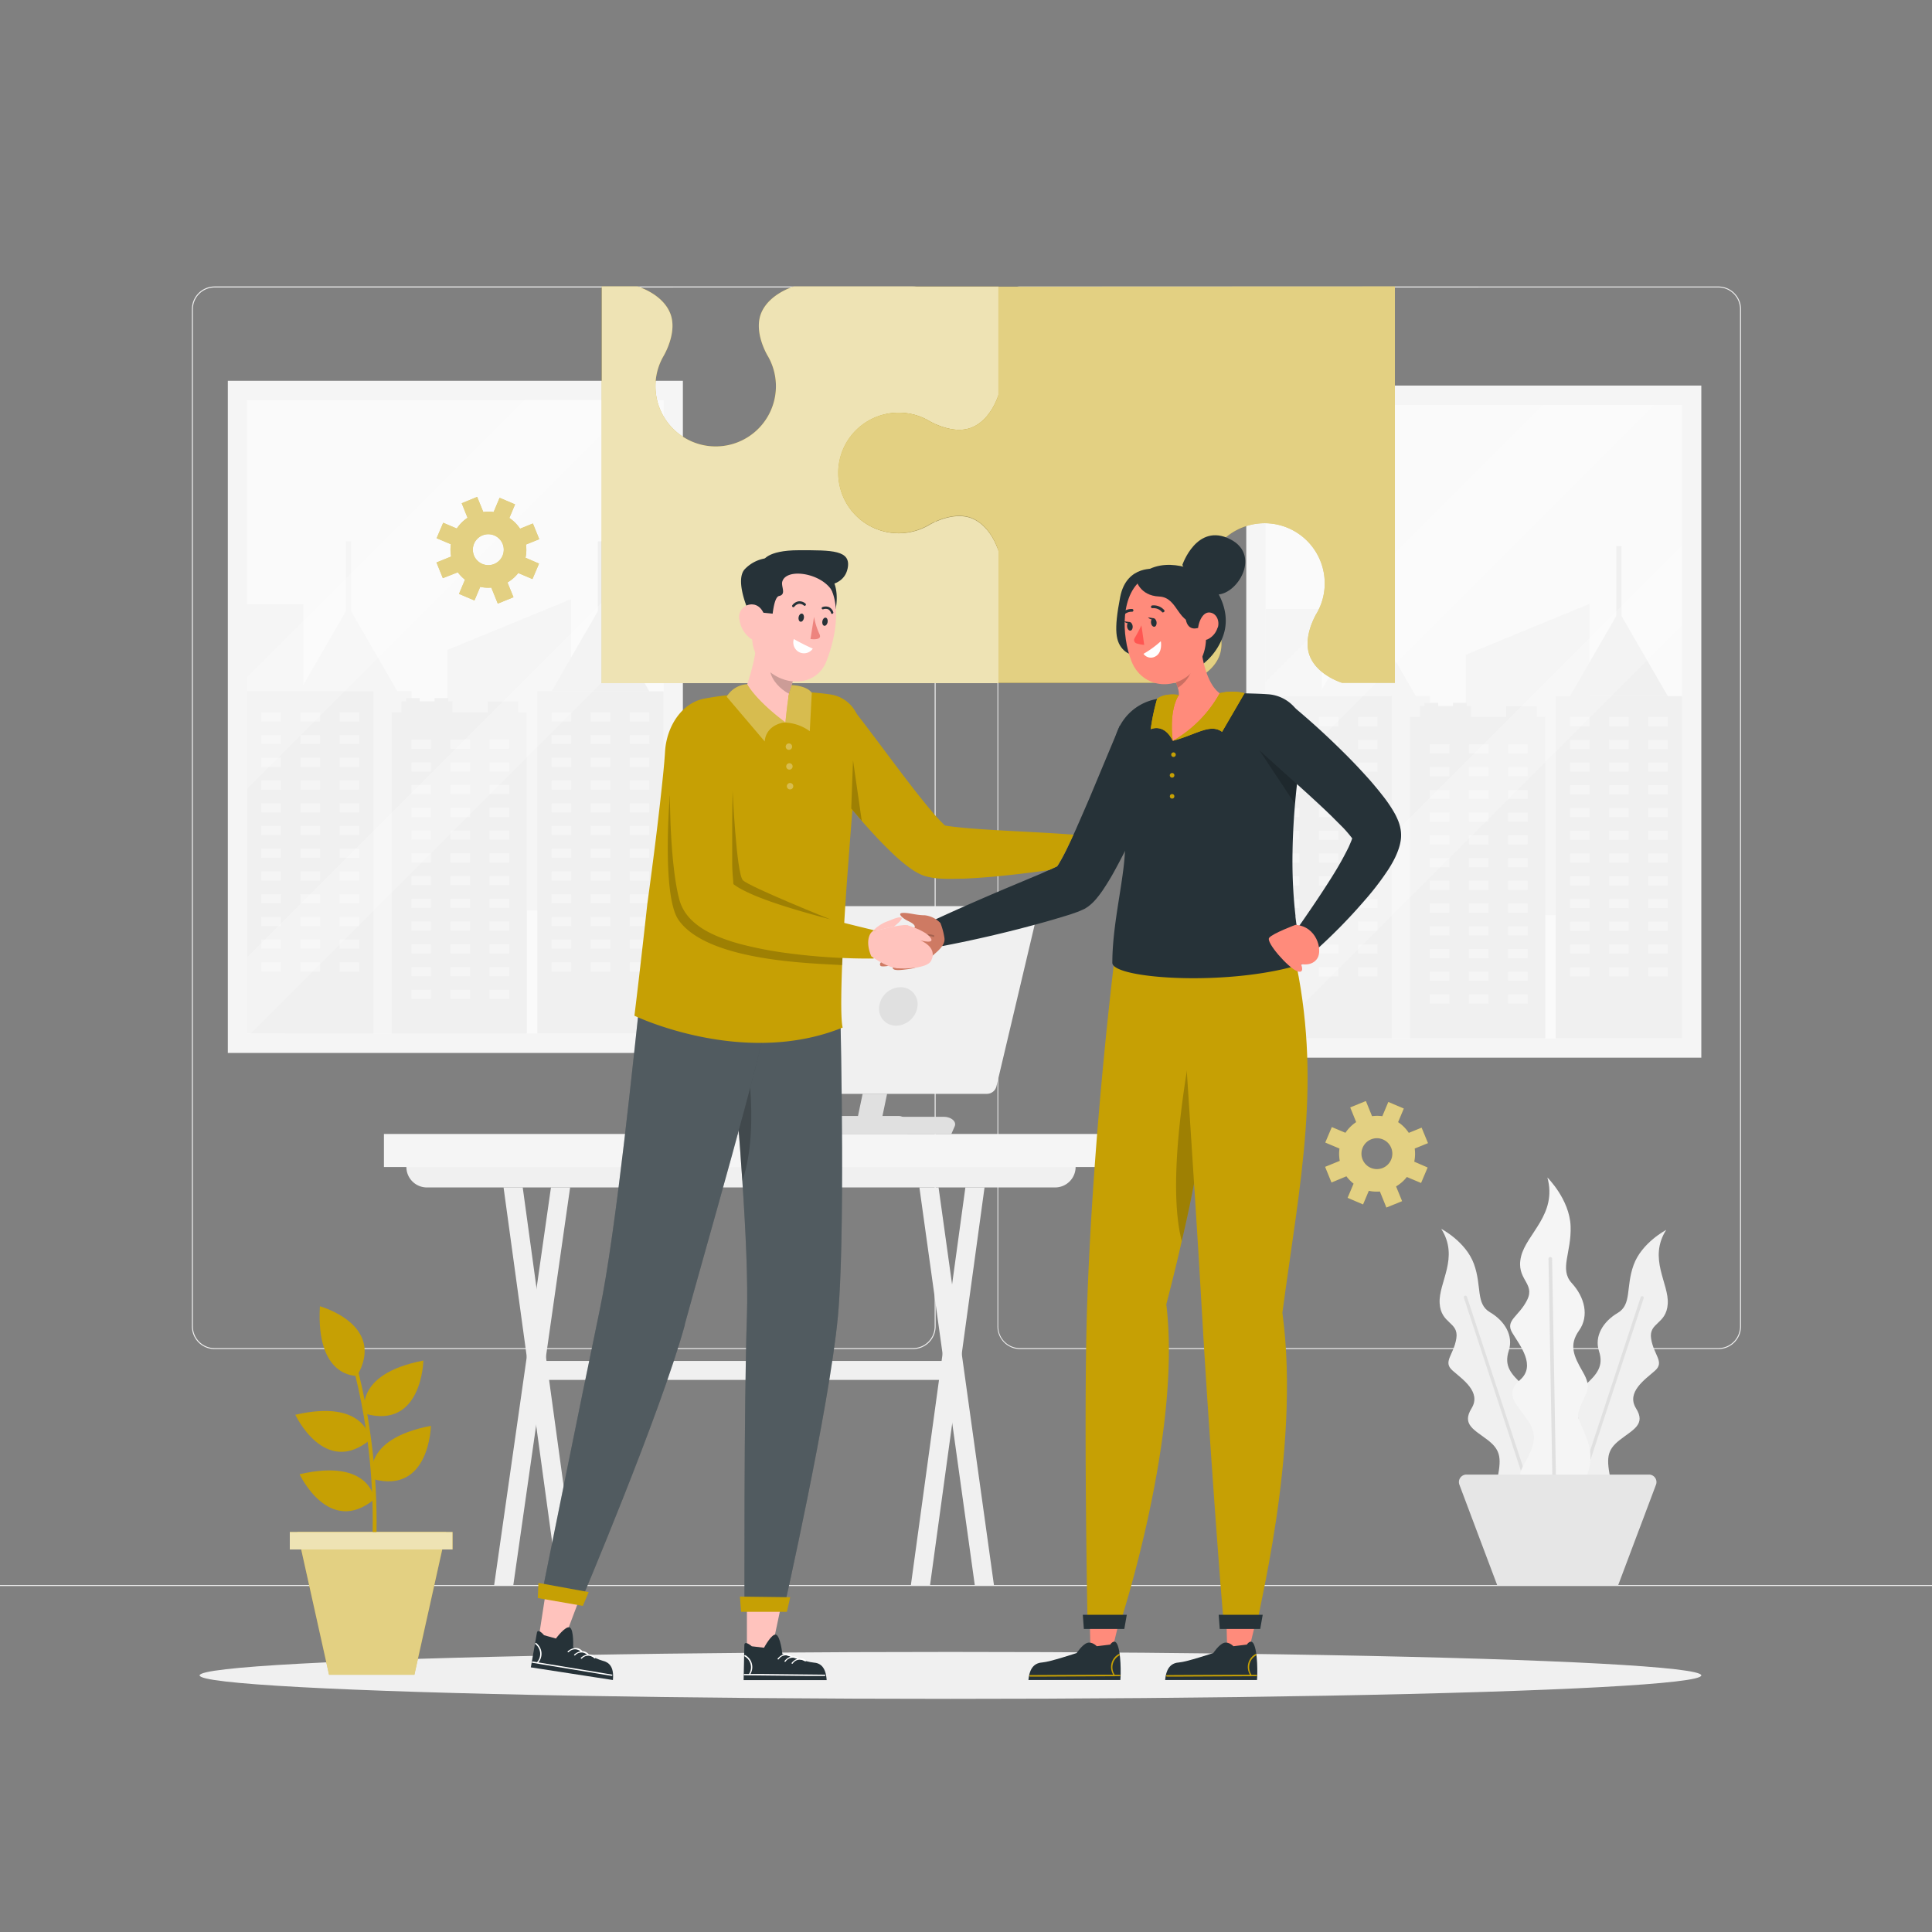 <svg xmlns="http://www.w3.org/2000/svg" viewBox="0 0 500 500"><rect x="0" y="0" width="500" height="500" fill="#808080" stroke="none"/><g id="freepik--background-complete--inject-181"><path d="M444.71,349.14H264a5.87,5.87,0,0,1-5.86-5.86V80A5.87,5.87,0,0,1,264,74.15H444.71A5.87,5.87,0,0,1,450.57,80V343.28A5.87,5.87,0,0,1,444.71,349.14ZM264,74.4A5.61,5.61,0,0,0,258.35,80V343.28a5.61,5.61,0,0,0,5.61,5.61H444.71a5.61,5.61,0,0,0,5.61-5.61V80a5.61,5.61,0,0,0-5.61-5.61Z" style="fill:#f0f0f0"></path><path d="M236.28,349.14H55.53a5.87,5.87,0,0,1-5.86-5.86V80a5.87,5.87,0,0,1,5.86-5.86H236.28A5.87,5.87,0,0,1,242.14,80V343.28A5.87,5.87,0,0,1,236.28,349.14ZM55.53,74.4A5.61,5.61,0,0,0,49.92,80V343.28a5.61,5.61,0,0,0,5.61,5.61H236.28a5.61,5.61,0,0,0,5.61-5.61V80a5.61,5.61,0,0,0-5.61-5.61Z" style="fill:#f0f0f0"></path><rect y="410.21" width="500" height="0.25" style="fill:#f0f0f0"></rect><rect x="30.87" y="126.63" width="173.95" height="117.77" transform="translate(303.36 67.68) rotate(90)" style="fill:#f5f5f5"></rect><rect x="63.95" y="103.54" width="107.78" height="163.96" style="fill:#fafafa"></rect><polygon points="106.53 267.48 106.53 178.91 102.84 178.91 96.52 167.96 90.86 158.17 90.86 140.09 89.52 140.09 89.52 158.17 83.86 167.96 77.54 178.91 73.85 178.91 73.85 267.48 106.53 267.48" style="fill:#f5f5f5"></polygon><rect x="63.95" y="156.39" width="14.59" height="111.08" style="fill:#f5f5f5"></rect><polygon points="147.77 235.63 147.77 155.06 115.77 168.21 115.77 235.63 147.77 235.63" style="fill:#f5f5f5"></polygon><rect x="139.06" y="178.91" width="32.67" height="88.56" style="fill:#f0f0f0"></rect><rect x="142.75" y="184.33" width="5.07" height="2.38" style="fill:#f5f5f5"></rect><rect x="152.86" y="184.33" width="5.07" height="2.38" style="fill:#f5f5f5"></rect><rect x="162.98" y="184.33" width="5.07" height="2.38" style="fill:#f5f5f5"></rect><rect x="142.75" y="190.21" width="5.07" height="2.38" style="fill:#f5f5f5"></rect><rect x="152.86" y="190.21" width="5.07" height="2.38" style="fill:#f5f5f5"></rect><rect x="162.98" y="190.21" width="5.07" height="2.38" style="fill:#f5f5f5"></rect><rect x="142.75" y="196.1" width="5.07" height="2.38" style="fill:#f5f5f5"></rect><rect x="152.86" y="196.1" width="5.07" height="2.38" style="fill:#f5f5f5"></rect><rect x="162.98" y="196.1" width="5.07" height="2.38" style="fill:#f5f5f5"></rect><rect x="142.75" y="201.98" width="5.07" height="2.38" style="fill:#f5f5f5"></rect><rect x="152.86" y="201.98" width="5.07" height="2.38" style="fill:#f5f5f5"></rect><rect x="162.98" y="201.98" width="5.07" height="2.38" style="fill:#f5f5f5"></rect><rect x="142.75" y="207.87" width="5.07" height="2.38" style="fill:#f5f5f5"></rect><rect x="152.86" y="207.87" width="5.07" height="2.38" style="fill:#f5f5f5"></rect><rect x="162.98" y="207.87" width="5.07" height="2.38" style="fill:#f5f5f5"></rect><rect x="142.75" y="213.75" width="5.07" height="2.38" style="fill:#f5f5f5"></rect><rect x="152.86" y="213.75" width="5.07" height="2.38" style="fill:#f5f5f5"></rect><rect x="162.98" y="213.75" width="5.07" height="2.38" style="fill:#f5f5f5"></rect><rect x="142.75" y="219.64" width="5.07" height="2.38" style="fill:#f5f5f5"></rect><rect x="152.86" y="219.64" width="5.07" height="2.38" style="fill:#f5f5f5"></rect><rect x="162.98" y="219.64" width="5.07" height="2.38" style="fill:#f5f5f5"></rect><rect x="142.75" y="225.52" width="5.07" height="2.38" style="fill:#f5f5f5"></rect><rect x="152.86" y="225.52" width="5.07" height="2.38" style="fill:#f5f5f5"></rect><rect x="162.98" y="225.52" width="5.07" height="2.38" style="fill:#f5f5f5"></rect><rect x="142.75" y="231.41" width="5.07" height="2.38" style="fill:#f5f5f5"></rect><rect x="152.86" y="231.41" width="5.07" height="2.38" style="fill:#f5f5f5"></rect><rect x="162.98" y="231.41" width="5.07" height="2.38" style="fill:#f5f5f5"></rect><rect x="142.75" y="237.29" width="5.07" height="2.38" style="fill:#f5f5f5"></rect><rect x="152.86" y="237.29" width="5.07" height="2.38" style="fill:#f5f5f5"></rect><rect x="162.98" y="237.29" width="5.07" height="2.38" style="fill:#f5f5f5"></rect><rect x="142.75" y="243.17" width="5.07" height="2.38" style="fill:#f5f5f5"></rect><rect x="152.86" y="243.17" width="5.07" height="2.38" style="fill:#f5f5f5"></rect><rect x="162.98" y="243.17" width="5.07" height="2.38" style="fill:#f5f5f5"></rect><rect x="142.75" y="249.06" width="5.07" height="2.38" style="fill:#f5f5f5"></rect><rect x="152.86" y="249.06" width="5.07" height="2.38" style="fill:#f5f5f5"></rect><rect x="162.98" y="249.06" width="5.07" height="2.38" style="fill:#f5f5f5"></rect><rect x="63.95" y="178.91" width="32.67" height="88.56" style="fill:#f0f0f0"></rect><rect x="67.64" y="184.33" width="5.07" height="2.38" style="fill:#f5f5f5"></rect><rect x="77.75" y="184.33" width="5.07" height="2.38" style="fill:#f5f5f5"></rect><rect x="87.87" y="184.33" width="5.07" height="2.38" style="fill:#f5f5f5"></rect><rect x="67.64" y="190.21" width="5.07" height="2.38" style="fill:#f5f5f5"></rect><rect x="77.75" y="190.21" width="5.07" height="2.38" style="fill:#f5f5f5"></rect><rect x="87.87" y="190.21" width="5.07" height="2.38" style="fill:#f5f5f5"></rect><rect x="67.64" y="196.1" width="5.07" height="2.38" style="fill:#f5f5f5"></rect><rect x="77.75" y="196.1" width="5.07" height="2.38" style="fill:#f5f5f5"></rect><rect x="87.87" y="196.1" width="5.07" height="2.38" style="fill:#f5f5f5"></rect><rect x="67.64" y="201.98" width="5.07" height="2.38" style="fill:#f5f5f5"></rect><rect x="77.75" y="201.98" width="5.07" height="2.38" style="fill:#f5f5f5"></rect><rect x="87.87" y="201.98" width="5.07" height="2.38" style="fill:#f5f5f5"></rect><rect x="67.64" y="207.87" width="5.07" height="2.38" style="fill:#f5f5f5"></rect><rect x="77.75" y="207.87" width="5.07" height="2.38" style="fill:#f5f5f5"></rect><rect x="87.87" y="207.87" width="5.07" height="2.38" style="fill:#f5f5f5"></rect><rect x="67.64" y="213.75" width="5.07" height="2.38" style="fill:#f5f5f5"></rect><rect x="77.75" y="213.75" width="5.07" height="2.38" style="fill:#f5f5f5"></rect><rect x="87.87" y="213.75" width="5.07" height="2.38" style="fill:#f5f5f5"></rect><rect x="67.64" y="219.64" width="5.07" height="2.38" style="fill:#f5f5f5"></rect><rect x="77.75" y="219.64" width="5.07" height="2.38" style="fill:#f5f5f5"></rect><rect x="87.87" y="219.64" width="5.07" height="2.38" style="fill:#f5f5f5"></rect><rect x="67.64" y="225.52" width="5.07" height="2.38" style="fill:#f5f5f5"></rect><rect x="77.75" y="225.52" width="5.07" height="2.38" style="fill:#f5f5f5"></rect><rect x="87.87" y="225.52" width="5.07" height="2.38" style="fill:#f5f5f5"></rect><rect x="67.64" y="231.41" width="5.07" height="2.38" style="fill:#f5f5f5"></rect><rect x="77.75" y="231.41" width="5.07" height="2.38" style="fill:#f5f5f5"></rect><rect x="87.87" y="231.41" width="5.07" height="2.38" style="fill:#f5f5f5"></rect><rect x="67.64" y="237.29" width="5.07" height="2.38" style="fill:#f5f5f5"></rect><rect x="77.75" y="237.29" width="5.07" height="2.38" style="fill:#f5f5f5"></rect><rect x="87.87" y="237.29" width="5.07" height="2.38" style="fill:#f5f5f5"></rect><rect x="67.64" y="243.17" width="5.07" height="2.38" style="fill:#f5f5f5"></rect><rect x="77.75" y="243.17" width="5.07" height="2.38" style="fill:#f5f5f5"></rect><rect x="87.87" y="243.17" width="5.07" height="2.38" style="fill:#f5f5f5"></rect><rect x="67.64" y="249.06" width="5.07" height="2.38" style="fill:#f5f5f5"></rect><rect x="77.75" y="249.06" width="5.07" height="2.38" style="fill:#f5f5f5"></rect><rect x="87.87" y="249.06" width="5.07" height="2.38" style="fill:#f5f5f5"></rect><polygon points="155.4 178.91 142.75 178.91 149.07 167.96 155.4 157 161.72 167.96 168.04 178.91 155.4 178.91" style="fill:#f0f0f0"></polygon><rect x="154.72" y="140.09" width="1.34" height="24.97" style="fill:#f0f0f0"></rect><rect x="101.33" y="184.33" width="35.02" height="83.15" style="fill:#f0f0f0"></rect><rect x="103.9" y="181.49" width="13.21" height="11.28" style="fill:#f0f0f0"></rect><rect x="105.09" y="180.65" width="3.54" height="10.13" style="fill:#f0f0f0"></rect><rect x="112.46" y="180.65" width="3.54" height="10.13" style="fill:#f0f0f0"></rect><rect x="126.24" y="181.53" width="7.87" height="7.87" style="fill:#f0f0f0"></rect><rect x="106.47" y="191.4" width="5.07" height="2.38" style="fill:#f5f5f5"></rect><rect x="116.58" y="191.4" width="5.07" height="2.38" style="fill:#f5f5f5"></rect><rect x="126.7" y="191.4" width="5.07" height="2.38" style="fill:#f5f5f5"></rect><rect x="106.47" y="197.29" width="5.07" height="2.38" style="fill:#f5f5f5"></rect><rect x="116.58" y="197.29" width="5.07" height="2.38" style="fill:#f5f5f5"></rect><rect x="126.7" y="197.29" width="5.07" height="2.38" style="fill:#f5f5f5"></rect><rect x="106.47" y="203.17" width="5.07" height="2.38" style="fill:#f5f5f5"></rect><rect x="116.58" y="203.17" width="5.07" height="2.38" style="fill:#f5f5f5"></rect><rect x="126.7" y="203.17" width="5.07" height="2.38" style="fill:#f5f5f5"></rect><rect x="106.47" y="209.06" width="5.07" height="2.38" style="fill:#f5f5f5"></rect><rect x="116.58" y="209.06" width="5.07" height="2.38" style="fill:#f5f5f5"></rect><rect x="126.7" y="209.06" width="5.07" height="2.38" style="fill:#f5f5f5"></rect><rect x="106.47" y="214.94" width="5.07" height="2.38" style="fill:#f5f5f5"></rect><rect x="116.58" y="214.94" width="5.07" height="2.38" style="fill:#f5f5f5"></rect><rect x="126.7" y="214.94" width="5.07" height="2.38" style="fill:#f5f5f5"></rect><rect x="106.47" y="220.83" width="5.07" height="2.38" style="fill:#f5f5f5"></rect><rect x="116.58" y="220.83" width="5.07" height="2.38" style="fill:#f5f5f5"></rect><rect x="126.7" y="220.83" width="5.07" height="2.38" style="fill:#f5f5f5"></rect><rect x="106.47" y="226.71" width="5.07" height="2.38" style="fill:#f5f5f5"></rect><rect x="116.58" y="226.71" width="5.07" height="2.38" style="fill:#f5f5f5"></rect><rect x="126.7" y="226.71" width="5.07" height="2.38" style="fill:#f5f5f5"></rect><rect x="106.47" y="232.59" width="5.07" height="2.38" style="fill:#f5f5f5"></rect><rect x="116.58" y="232.59" width="5.07" height="2.38" style="fill:#f5f5f5"></rect><rect x="126.7" y="232.59" width="5.07" height="2.38" style="fill:#f5f5f5"></rect><rect x="106.47" y="238.48" width="5.07" height="2.38" style="fill:#f5f5f5"></rect><rect x="116.58" y="238.48" width="5.07" height="2.38" style="fill:#f5f5f5"></rect><rect x="126.7" y="238.48" width="5.07" height="2.38" style="fill:#f5f5f5"></rect><rect x="106.47" y="244.36" width="5.07" height="2.38" style="fill:#f5f5f5"></rect><rect x="116.58" y="244.36" width="5.07" height="2.38" style="fill:#f5f5f5"></rect><rect x="126.7" y="244.36" width="5.07" height="2.38" style="fill:#f5f5f5"></rect><rect x="106.47" y="250.25" width="5.07" height="2.38" style="fill:#f5f5f5"></rect><rect x="116.58" y="250.25" width="5.07" height="2.38" style="fill:#f5f5f5"></rect><rect x="126.7" y="250.25" width="5.07" height="2.38" style="fill:#f5f5f5"></rect><rect x="106.47" y="256.13" width="5.07" height="2.38" style="fill:#f5f5f5"></rect><rect x="116.58" y="256.13" width="5.07" height="2.38" style="fill:#f5f5f5"></rect><rect x="126.7" y="256.13" width="5.07" height="2.38" style="fill:#f5f5f5"></rect><polygon points="164.57 103.54 63.95 204.16 63.95 175.26 135.68 103.54 164.57 103.54" style="fill:#fff;opacity:0.2"></polygon><polygon points="171.73 139.97 171.73 160.59 64.83 267.5 63.95 267.5 63.95 247.75 171.73 139.97" style="fill:#fff;opacity:0.2"></polygon><rect x="294.44" y="127.87" width="173.95" height="117.77" transform="translate(568.17 -194.66) rotate(90)" style="fill:#f5f5f5"></rect><rect x="327.52" y="104.77" width="107.78" height="163.96" style="fill:#fafafa"></rect><polygon points="370.1 268.71 370.1 180.15 366.41 180.15 360.09 169.19 354.44 159.4 354.44 141.32 353.09 141.32 353.09 159.4 347.44 169.19 341.11 180.15 337.43 180.15 337.43 268.71 370.1 268.71" style="fill:#f5f5f5"></polygon><rect x="327.52" y="157.63" width="14.59" height="111.08" style="fill:#f5f5f5"></rect><polygon points="411.34 236.86 411.34 156.29 379.34 169.44 379.34 236.86 411.34 236.86" style="fill:#f5f5f5"></polygon><rect x="402.63" y="180.15" width="32.67" height="88.56" style="fill:#f0f0f0"></rect><rect x="406.32" y="185.56" width="5.07" height="2.38" style="fill:#f5f5f5"></rect><rect x="416.43" y="185.56" width="5.07" height="2.38" style="fill:#f5f5f5"></rect><rect x="426.55" y="185.56" width="5.07" height="2.38" style="fill:#f5f5f5"></rect><rect x="406.32" y="191.45" width="5.07" height="2.38" style="fill:#f5f5f5"></rect><rect x="416.43" y="191.45" width="5.07" height="2.38" style="fill:#f5f5f5"></rect><rect x="426.55" y="191.45" width="5.07" height="2.38" style="fill:#f5f5f5"></rect><rect x="406.32" y="197.33" width="5.07" height="2.38" style="fill:#f5f5f5"></rect><rect x="416.43" y="197.33" width="5.07" height="2.38" style="fill:#f5f5f5"></rect><rect x="426.55" y="197.33" width="5.07" height="2.38" style="fill:#f5f5f5"></rect><rect x="406.32" y="203.22" width="5.07" height="2.38" style="fill:#f5f5f5"></rect><rect x="416.43" y="203.22" width="5.07" height="2.38" style="fill:#f5f5f5"></rect><rect x="426.55" y="203.22" width="5.07" height="2.38" style="fill:#f5f5f5"></rect><rect x="406.32" y="209.1" width="5.07" height="2.38" style="fill:#f5f5f5"></rect><rect x="416.43" y="209.1" width="5.07" height="2.38" style="fill:#f5f5f5"></rect><rect x="426.55" y="209.1" width="5.07" height="2.38" style="fill:#f5f5f5"></rect><rect x="406.32" y="214.99" width="5.07" height="2.38" style="fill:#f5f5f5"></rect><rect x="416.43" y="214.99" width="5.07" height="2.38" style="fill:#f5f5f5"></rect><rect x="426.55" y="214.99" width="5.07" height="2.38" style="fill:#f5f5f5"></rect><rect x="406.32" y="220.87" width="5.07" height="2.38" style="fill:#f5f5f5"></rect><rect x="416.43" y="220.87" width="5.07" height="2.38" style="fill:#f5f5f5"></rect><rect x="426.55" y="220.87" width="5.07" height="2.38" style="fill:#f5f5f5"></rect><rect x="406.32" y="226.76" width="5.07" height="2.38" style="fill:#f5f5f5"></rect><rect x="416.43" y="226.76" width="5.07" height="2.38" style="fill:#f5f5f5"></rect><rect x="426.55" y="226.76" width="5.07" height="2.38" style="fill:#f5f5f5"></rect><rect x="406.32" y="232.64" width="5.07" height="2.38" style="fill:#f5f5f5"></rect><rect x="416.43" y="232.64" width="5.07" height="2.38" style="fill:#f5f5f5"></rect><rect x="426.55" y="232.64" width="5.07" height="2.38" style="fill:#f5f5f5"></rect><rect x="406.32" y="238.52" width="5.07" height="2.38" style="fill:#f5f5f5"></rect><rect x="416.43" y="238.52" width="5.07" height="2.38" style="fill:#f5f5f5"></rect><rect x="426.55" y="238.52" width="5.07" height="2.38" style="fill:#f5f5f5"></rect><rect x="406.32" y="244.41" width="5.07" height="2.38" style="fill:#f5f5f5"></rect><rect x="416.43" y="244.41" width="5.07" height="2.38" style="fill:#f5f5f5"></rect><rect x="426.55" y="244.41" width="5.07" height="2.38" style="fill:#f5f5f5"></rect><rect x="406.32" y="250.29" width="5.07" height="2.38" style="fill:#f5f5f5"></rect><rect x="416.43" y="250.29" width="5.07" height="2.38" style="fill:#f5f5f5"></rect><rect x="426.55" y="250.29" width="5.07" height="2.38" style="fill:#f5f5f5"></rect><rect x="327.52" y="180.15" width="32.67" height="88.56" style="fill:#f0f0f0"></rect><rect x="331.21" y="185.56" width="5.07" height="2.38" style="fill:#f5f5f5"></rect><rect x="341.33" y="185.56" width="5.07" height="2.38" style="fill:#f5f5f5"></rect><rect x="351.44" y="185.56" width="5.07" height="2.38" style="fill:#f5f5f5"></rect><rect x="331.21" y="191.45" width="5.07" height="2.38" style="fill:#f5f5f5"></rect><rect x="341.33" y="191.45" width="5.07" height="2.38" style="fill:#f5f5f5"></rect><rect x="351.44" y="191.45" width="5.07" height="2.38" style="fill:#f5f5f5"></rect><rect x="331.21" y="197.33" width="5.07" height="2.38" style="fill:#f5f5f5"></rect><rect x="341.33" y="197.33" width="5.07" height="2.38" style="fill:#f5f5f5"></rect><rect x="351.44" y="197.33" width="5.07" height="2.38" style="fill:#f5f5f5"></rect><rect x="331.21" y="203.22" width="5.07" height="2.38" style="fill:#f5f5f5"></rect><rect x="341.33" y="203.22" width="5.07" height="2.38" style="fill:#f5f5f5"></rect><rect x="351.44" y="203.22" width="5.07" height="2.38" style="fill:#f5f5f5"></rect><rect x="331.21" y="209.1" width="5.07" height="2.38" style="fill:#f5f5f5"></rect><rect x="341.33" y="209.1" width="5.07" height="2.38" style="fill:#f5f5f5"></rect><rect x="351.44" y="209.1" width="5.07" height="2.38" style="fill:#f5f5f5"></rect><rect x="331.21" y="214.99" width="5.07" height="2.38" style="fill:#f5f5f5"></rect><rect x="341.33" y="214.99" width="5.07" height="2.38" style="fill:#f5f5f5"></rect><rect x="351.44" y="214.99" width="5.07" height="2.38" style="fill:#f5f5f5"></rect><rect x="331.21" y="220.87" width="5.07" height="2.38" style="fill:#f5f5f5"></rect><rect x="341.33" y="220.87" width="5.07" height="2.38" style="fill:#f5f5f5"></rect><rect x="351.44" y="220.87" width="5.07" height="2.38" style="fill:#f5f5f5"></rect><rect x="331.21" y="226.76" width="5.07" height="2.38" style="fill:#f5f5f5"></rect><rect x="341.33" y="226.76" width="5.07" height="2.38" style="fill:#f5f5f5"></rect><rect x="351.44" y="226.76" width="5.07" height="2.38" style="fill:#f5f5f5"></rect><rect x="331.21" y="232.64" width="5.07" height="2.38" style="fill:#f5f5f5"></rect><rect x="341.33" y="232.64" width="5.07" height="2.38" style="fill:#f5f5f5"></rect><rect x="351.44" y="232.64" width="5.07" height="2.38" style="fill:#f5f5f5"></rect><rect x="331.21" y="238.52" width="5.07" height="2.38" style="fill:#f5f5f5"></rect><rect x="341.33" y="238.52" width="5.07" height="2.38" style="fill:#f5f5f5"></rect><rect x="351.44" y="238.52" width="5.07" height="2.38" style="fill:#f5f5f5"></rect><rect x="331.21" y="244.41" width="5.07" height="2.38" style="fill:#f5f5f5"></rect><rect x="341.33" y="244.41" width="5.07" height="2.38" style="fill:#f5f5f5"></rect><rect x="351.44" y="244.41" width="5.07" height="2.38" style="fill:#f5f5f5"></rect><rect x="331.21" y="250.29" width="5.07" height="2.38" style="fill:#f5f5f5"></rect><rect x="341.33" y="250.29" width="5.07" height="2.38" style="fill:#f5f5f5"></rect><rect x="351.44" y="250.29" width="5.07" height="2.38" style="fill:#f5f5f5"></rect><polygon points="418.97 180.15 406.32 180.15 412.64 169.19 418.97 158.24 425.29 169.19 431.62 180.15 418.97 180.15" style="fill:#f0f0f0"></polygon><rect x="418.3" y="141.32" width="1.34" height="24.97" style="fill:#f0f0f0"></rect><rect x="364.9" y="185.56" width="35.02" height="83.15" style="fill:#f0f0f0"></rect><rect x="367.48" y="182.72" width="13.21" height="11.28" style="fill:#f0f0f0"></rect><rect x="368.66" y="181.89" width="3.54" height="10.13" style="fill:#f0f0f0"></rect><rect x="376.04" y="181.89" width="3.54" height="10.13" style="fill:#f0f0f0"></rect><rect x="389.82" y="182.76" width="7.87" height="7.87" style="fill:#f0f0f0"></rect><rect x="370.04" y="192.64" width="5.07" height="2.38" style="fill:#f5f5f5"></rect><rect x="380.16" y="192.64" width="5.07" height="2.38" style="fill:#f5f5f5"></rect><rect x="390.27" y="192.64" width="5.07" height="2.38" style="fill:#f5f5f5"></rect><rect x="370.04" y="198.52" width="5.07" height="2.38" style="fill:#f5f5f5"></rect><rect x="380.16" y="198.52" width="5.07" height="2.38" style="fill:#f5f5f5"></rect><rect x="390.27" y="198.52" width="5.07" height="2.38" style="fill:#f5f5f5"></rect><rect x="370.04" y="204.41" width="5.07" height="2.38" style="fill:#f5f5f5"></rect><rect x="380.16" y="204.41" width="5.07" height="2.38" style="fill:#f5f5f5"></rect><rect x="390.27" y="204.41" width="5.07" height="2.38" style="fill:#f5f5f5"></rect><rect x="370.04" y="210.29" width="5.07" height="2.38" style="fill:#f5f5f5"></rect><rect x="380.16" y="210.29" width="5.07" height="2.38" style="fill:#f5f5f5"></rect><rect x="390.27" y="210.29" width="5.07" height="2.38" style="fill:#f5f5f5"></rect><rect x="370.04" y="216.18" width="5.07" height="2.38" style="fill:#f5f5f5"></rect><rect x="380.16" y="216.18" width="5.07" height="2.38" style="fill:#f5f5f5"></rect><rect x="390.27" y="216.18" width="5.07" height="2.38" style="fill:#f5f5f5"></rect><rect x="370.04" y="222.06" width="5.07" height="2.38" style="fill:#f5f5f5"></rect><rect x="380.16" y="222.06" width="5.07" height="2.38" style="fill:#f5f5f5"></rect><rect x="390.27" y="222.06" width="5.07" height="2.38" style="fill:#f5f5f5"></rect><rect x="370.04" y="227.94" width="5.07" height="2.38" style="fill:#f5f5f5"></rect><rect x="380.16" y="227.94" width="5.07" height="2.38" style="fill:#f5f5f5"></rect><rect x="390.27" y="227.94" width="5.07" height="2.38" style="fill:#f5f5f5"></rect><rect x="370.04" y="233.83" width="5.07" height="2.38" style="fill:#f5f5f5"></rect><rect x="380.16" y="233.83" width="5.07" height="2.38" style="fill:#f5f5f5"></rect><rect x="390.27" y="233.83" width="5.07" height="2.38" style="fill:#f5f5f5"></rect><rect x="370.04" y="239.71" width="5.07" height="2.38" style="fill:#f5f5f5"></rect><rect x="380.16" y="239.71" width="5.07" height="2.38" style="fill:#f5f5f5"></rect><rect x="390.27" y="239.71" width="5.07" height="2.38" style="fill:#f5f5f5"></rect><rect x="370.04" y="245.6" width="5.07" height="2.38" style="fill:#f5f5f5"></rect><rect x="380.16" y="245.6" width="5.07" height="2.38" style="fill:#f5f5f5"></rect><rect x="390.27" y="245.6" width="5.07" height="2.38" style="fill:#f5f5f5"></rect><rect x="370.04" y="251.48" width="5.07" height="2.38" style="fill:#f5f5f5"></rect><rect x="380.16" y="251.48" width="5.07" height="2.38" style="fill:#f5f5f5"></rect><rect x="390.27" y="251.48" width="5.07" height="2.38" style="fill:#f5f5f5"></rect><rect x="370.04" y="257.37" width="5.07" height="2.38" style="fill:#f5f5f5"></rect><rect x="380.16" y="257.37" width="5.07" height="2.38" style="fill:#f5f5f5"></rect><rect x="390.27" y="257.37" width="5.07" height="2.38" style="fill:#f5f5f5"></rect><polygon points="428.14 104.77 327.52 205.39 327.52 176.5 399.25 104.77 428.14 104.77" style="fill:#fff;opacity:0.2"></polygon><polygon points="435.31 141.2 435.31 161.82 328.4 268.73 327.52 268.73 327.52 248.99 435.31 141.2" style="fill:#fff;opacity:0.2"></polygon><path d="M278.37,302H105.17a5.31,5.31,0,0,0,5.31,5.31H273.06a5.31,5.31,0,0,0,5.31-5.31Z" style="fill:#f0f0f0"></path><rect x="140.75" y="352.21" width="103.6" height="4.91" style="fill:#f0f0f0"></rect><polygon points="240.68 410.34 254.8 307.3 249.84 307.3 235.72 410.34 240.68 410.34" style="fill:#f0f0f0"></polygon><polygon points="252.29 410.34 237.94 307.3 242.9 307.3 257.25 410.34 252.29 410.34" style="fill:#f0f0f0"></polygon><polygon points="132.83 410.34 147.55 307.3 142.59 307.3 127.87 410.34 132.83 410.34" style="fill:#f0f0f0"></polygon><polygon points="144.44 410.34 130.32 307.3 135.28 307.3 149.4 410.34 144.44 410.34" style="fill:#f0f0f0"></polygon><rect x="99.36" y="293.47" width="184.82" height="8.55" style="fill:#f5f5f5"></rect><path d="M166,293.5h80.2l.87-2c.55-1.23-.88-2.47-2.86-2.47h-74a3.09,3.09,0,0,0-2.86,1.4Z" style="fill:#e0e0e0"></path><path d="M268.16,237.67l-10.27,43.42a2.56,2.56,0,0,1-2.49,2H192.15a2.57,2.57,0,0,1-2.49-3.16l10.26-43.42a2.58,2.58,0,0,1,2.5-2h63.24A2.56,2.56,0,0,1,268.16,237.67Z" style="fill:#f0f0f0"></path><path d="M237.43,260.49a5.67,5.67,0,0,1-5.49,4.95,4.35,4.35,0,0,1-4.41-4.95,5.68,5.68,0,0,1,5.5-5A4.35,4.35,0,0,1,237.43,260.49Z" style="fill:#e0e0e0"></path><path d="M204.93,234.52,194,283.07h-1.85a2.57,2.57,0,0,1-2.49-3.16l10.26-43.42a2.58,2.58,0,0,1,2.5-2Z" style="fill:#e0e0e0"></path><polygon points="223.25 283.07 221.09 293.38 227.43 293.38 229.58 283.07 223.25 283.07" style="fill:#e0e0e0"></polygon><path d="M211.84,291.64l1.3-1.83a2.46,2.46,0,0,1,2-1h17.38a2.45,2.45,0,0,1,2.18,1.32l.88,1.67a1.17,1.17,0,0,1-1,1.72H212.8A1.17,1.17,0,0,1,211.84,291.64Z" style="fill:#e0e0e0"></path><path d="M394.54,387.46s-8.44,1.87-7.18-4,1.16-8.06-2.27-10.73-6.88-4-4.26-8.24-2.35-7.53-4.93-9.81.33-4,1-8.31-4-3.67-4.32-9.1,5.16-11.78.41-19.25c0,0,6.37,3.3,8.47,9.11s.4,10.28,4.16,12.49,6.12,6,4.85,9.94.53,6,3.62,8.85,2.26,4,1.88,7.48.39,2.67,3.92,7.44S403.52,385.9,394.54,387.46Z" style="fill:#f0f0f0"></path><path d="M395.74,387.2l0-.09-16.89-51.25a.42.42,0,0,1,.27-.53h0a.43.43,0,0,1,.52.27l16.89,51.26a.5.5,0,0,1,0,.12Z" style="fill:#e0e0e0"></path><path d="M409.77,387.36s8.39,1.86,7.15-4-1.16-8,2.25-10.68,6.85-4,4.24-8.19,2.34-7.49,4.9-9.76-.33-4-1-8.27,3.94-3.65,4.3-9-5.12-11.71-.41-19.15c0,0-6.33,3.29-8.42,9.06s-.4,10.23-4.14,12.43-6.09,6-4.82,9.88-.53,6-3.6,8.8-2.25,4-1.87,7.45-.39,2.65-3.9,7.4S400.84,385.8,409.77,387.36Z" style="fill:#f0f0f0"></path><path d="M407.8,386.87a.59.59,0,0,1,0-.13l16.8-51a.43.43,0,0,1,.52-.27h0a.4.4,0,0,1,.26.52l-16.79,51a.41.41,0,0,1-.05.09Z" style="fill:#e0e0e0"></path><path d="M400.45,386.29s-9.66-.8-6.36-6.69,3.92-8.25,1.13-12.25-6-6.57-1.82-10.24,0-8.85-2-12.14,1.68-4.18,3.84-8.57-3-5.24-1.6-11.18,9.43-10.9,6.83-20.48c0,0,5.73,5.65,6,12.56s-3,11.16.31,14.77,4.56,8.48,1.89,12.25-1.42,6.6.94,10.68,1.1,5-.47,8.64-.47,3,1.73,9.27S410.59,387.6,400.45,386.29Z" style="fill:#f5f5f5"></path><path d="M401.82,386.41a.41.41,0,0,1,0-.11l-1.07-60.51a.48.48,0,0,1,.46-.48h0a.47.47,0,0,1,.47.47l1.07,60.5a.59.59,0,0,1,0,.14Z" style="fill:#e0e0e0"></path><path d="M426.75,381.62H379.51a1.94,1.94,0,0,0-1.82,2.62l.7,1.86.44,1.17,1.27,3.37.44,1.18,1.3,3.45.44,1.18,5.2,13.8h31.3l5.19-13.8.45-1.18,1.3-3.45.44-1.18,1.27-3.37.44-1.17.7-1.86A1.94,1.94,0,0,0,426.75,381.62Z" style="fill:#e6e6e6"></path></g><g id="freepik--Shadow--inject-181"><ellipse cx="245.98" cy="433.59" rx="194.32" ry="6.07" style="fill:#f0f0f0"></ellipse></g><g id="freepik--Plant--inject-181"><polygon points="115.46 396.48 107.24 433.43 85.16 433.43 76.94 396.48 115.46 396.48" style="fill:#C6A004"></polygon><polygon points="115.46 396.48 107.24 433.43 85.16 433.43 76.94 396.48 115.46 396.48" style="fill:#fff;opacity:0.5"></polygon><rect x="75" y="396.48" width="42.12" height="4.52" style="fill:#C6A004"></rect><rect x="75" y="396.48" width="42.12" height="4.52" style="fill:#fff;opacity:0.7"></rect><path d="M96.44,396.48h1c.5-30.34-7.87-52.11-8-52.35s-1,.1-.91.35S97,366.33,96.44,396.48Z" style="fill:#C6A004"></path><path d="M94.49,365.87s-3.34-10.21,15.08-13.76C109.57,352.11,109.23,370,94.49,365.87Z" style="fill:#C6A004"></path><path d="M96.44,382.75S93.09,372.54,111.52,369C111.52,369,111.18,386.88,96.44,382.75Z" style="fill:#C6A004"></path><path d="M95.79,372.61s-1.08-10.69-19.36-6.47C76.43,366.14,84,382.36,95.79,372.61Z" style="fill:#C6A004"></path><path d="M96.89,388s-1.08-10.69-19.36-6.47C77.53,381.52,85.09,397.74,96.89,388Z" style="fill:#C6A004"></path><path d="M92.43,356.06s-10.72.74-9.64-18C82.79,338.07,100.05,342.78,92.43,356.06Z" style="fill:#C6A004"></path></g><g id="freepik--Gears--inject-181"><path d="M348.45,304.42a10.19,10.19,0,0,0,1.86,1.91L348.76,310l4,1.7,1.49-3.53a9.61,9.61,0,0,0,2.87.19l1.68,4.15,4.06-1.65-1.56-3.82a10,10,0,0,0,2.79-2.44l3.68,1.55,1.7-4L366,300.64a9.51,9.51,0,0,0,.12-3.4l3.44-1.4-1.65-4-3.32,1.35a9.65,9.65,0,0,0-2.77-2.78l1.48-3.52-4-1.7-1.55,3.68a9.55,9.55,0,0,0-2.67,0l-1.59-3.92-4.05,1.65,1.54,3.8a10,10,0,0,0-2.78,2.77l-3.52-1.48-1.7,4,3.68,1.55a9.74,9.74,0,0,0,.08,3.19l-3.8,1.55,1.65,4.05Zm4.21-7.42a4,4,0,1,1,2.14,5.26A4,4,0,0,1,352.66,297Z" style="fill:#C6A004"></path><g style="opacity:0.5"><path d="M348.45,304.42a10.19,10.19,0,0,0,1.86,1.91L348.76,310l4,1.7,1.49-3.53a9.61,9.61,0,0,0,2.87.19l1.68,4.15,4.06-1.65-1.56-3.82a10,10,0,0,0,2.79-2.44l3.68,1.55,1.7-4L366,300.64a9.51,9.51,0,0,0,.12-3.4l3.44-1.4-1.65-4-3.32,1.35a9.65,9.65,0,0,0-2.77-2.78l1.48-3.52-4-1.7-1.55,3.68a9.55,9.55,0,0,0-2.67,0l-1.59-3.92-4.05,1.65,1.54,3.8a10,10,0,0,0-2.78,2.77l-3.52-1.48-1.7,4,3.68,1.55a9.74,9.74,0,0,0,.08,3.19l-3.8,1.55,1.65,4.05Zm4.21-7.42a4,4,0,1,1,2.14,5.26A4,4,0,0,1,352.66,297Z" style="fill:#fff"></path></g><path d="M118.48,148.11a9.89,9.89,0,0,0,1.86,1.91l-1.55,3.68,4,1.7,1.49-3.52a9.61,9.61,0,0,0,2.87.19l1.68,4.14,4.06-1.65-1.56-3.82a9.82,9.82,0,0,0,2.79-2.44l3.68,1.56,1.7-4L136,144.34a9.8,9.8,0,0,0,.12-3.41l3.44-1.39-1.65-4.06-3.32,1.35a10,10,0,0,0-2.77-2.78l1.48-3.52-4-1.7-1.55,3.68a10,10,0,0,0-2.67,0l-1.59-3.91-4,1.64L121,134a10.08,10.08,0,0,0-2.78,2.78l-3.52-1.49-1.7,4,3.68,1.55a9.75,9.75,0,0,0,.08,3.19l-3.8,1.54,1.65,4.06Zm4.21-7.41a4,4,0,1,1,2.14,5.25A4,4,0,0,1,122.69,140.7Z" style="fill:#C6A004"></path><g style="opacity:0.5"><path d="M118.48,148.11a9.89,9.89,0,0,0,1.86,1.91l-1.55,3.68,4,1.7,1.49-3.52a9.61,9.61,0,0,0,2.87.19l1.68,4.14,4.06-1.65-1.56-3.82a9.82,9.82,0,0,0,2.79-2.44l3.68,1.56,1.7-4L136,144.34a9.8,9.8,0,0,0,.12-3.41l3.44-1.39-1.65-4.06-3.32,1.35a10,10,0,0,0-2.77-2.78l1.48-3.52-4-1.7-1.55,3.68a10,10,0,0,0-2.67,0l-1.59-3.91-4,1.64L121,134a10.08,10.08,0,0,0-2.78,2.78l-3.52-1.49-1.7,4,3.68,1.55a9.75,9.75,0,0,0,.08,3.19l-3.8,1.54,1.65,4.06Zm4.21-7.41a4,4,0,1,1,2.14,5.25A4,4,0,0,1,122.69,140.7Z" style="fill:#fff"></path></g></g><g id="freepik--Puzzle--inject-181"><path d="M258.4,142.58V176.8H155.74V74.15H165s6.31,1.8,8.4,6.81c1.88,4.46-.93,9.84-1.57,11l-.11.19s0,0,0,0h0a15.59,15.59,0,1,0,27,0s0,0,0,0a.56.56,0,0,1-.11-.18c-.65-1.14-3.46-6.52-1.59-11,2.11-5,8.41-6.81,8.41-6.81h53V102.2s-1.81,6.31-6.81,8.41c-4.46,1.88-9.84-.94-11-1.57l-.19-.11s0,0,0,0a15.35,15.35,0,0,0-7.82-2.1,15.59,15.59,0,1,0,7.82,29.07l0,0,.18-.11c1.14-.64,6.52-3.46,11-1.58C256.59,136.27,258.4,142.58,258.4,142.58Z" style="fill:#C6A004"></path><g style="opacity:0.7"><path d="M258.4,142.58V176.8H155.74V74.15H165s6.31,1.8,8.4,6.81c1.88,4.46-.93,9.84-1.57,11l-.11.19s0,0,0,0h0a15.59,15.59,0,1,0,27,0s0,0,0,0a.56.56,0,0,1-.11-.18c-.65-1.14-3.46-6.52-1.59-11,2.11-5,8.41-6.81,8.41-6.81h53V102.2s-1.81,6.31-6.81,8.41c-4.46,1.88-9.84-.94-11-1.57l-.19-.11s0,0,0,0a15.35,15.35,0,0,0-7.82-2.1,15.59,15.59,0,1,0,7.82,29.07l0,0,.18-.11c1.14-.64,6.52-3.46,11-1.58C256.59,136.27,258.4,142.58,258.4,142.58Z" style="fill:#fff"></path></g><path d="M361,74.15V176.7H347.28c-1-.34-6.34-2.25-8.23-6.75s.93-9.83,1.57-11l.12-.19s0,0,0,0h0a15.41,15.41,0,0,0,2.1-7.81,15.57,15.57,0,1,0-29.05,7.82l0,0,.12.19c.64,1.13,3.44,6.51,1.57,11s-7.19,6.41-8.23,6.75H258.4V142.52s-1.8-6.31-6.8-8.41c-4.45-1.86-9.83.94-11,1.58l-.18.11,0,0a15.58,15.58,0,1,1-7.82-29,15.41,15.41,0,0,1,7.81,2.1h0a.9.9,0,0,0,.18.12c1.14.64,6.52,3.45,11,1.57,5-2.09,6.8-8.4,6.8-8.4v-28Z" style="fill:#C6A004"></path><path d="M361,74.15V176.7H347.28c-1-.34-6.34-2.25-8.23-6.75s.93-9.83,1.57-11l.12-.19s0,0,0,0h0a15.41,15.41,0,0,0,2.1-7.81,15.57,15.57,0,1,0-29.05,7.82l0,0,.12.19c.64,1.13,3.44,6.51,1.57,11s-7.19,6.41-8.23,6.75H258.4V142.52s-1.8-6.31-6.8-8.41c-4.45-1.86-9.83.94-11,1.58l-.18.11,0,0a15.58,15.58,0,1,1-7.82-29,15.41,15.41,0,0,1,7.81,2.1h0a.9.9,0,0,0,.18.12c1.14.64,6.52,3.45,11,1.57,5-2.09,6.8-8.4,6.8-8.4v-28Z" style="fill:#fff;opacity:0.5"></path></g><g id="freepik--Characters--inject-181"><path d="M289.8,187.79l-7.64,18.28c-1.28,3-2.59,6-3.91,9-.66,1.47-1.35,2.92-2,4.31s-1.39,2.77-2.06,3.89a7.91,7.91,0,0,1-.59.92h0l-1,.47-1.09.49-2.22,1L260.11,230c-6.15,2.61-12.31,5.3-18.41,8.13l2.16,6.72c6.65-1.27,13.21-2.75,19.76-4.42,3.27-.86,6.54-1.71,9.82-2.7l2.49-.75,1.27-.4,1.34-.47.51-.18.23-.1.92-.4.48-.22.56-.35.48-.33a12.43,12.43,0,0,0,1.22-1.07c.4-.41.73-.78,1-1.13.54-.65.94-1.21,1.34-1.77.67-1,1.26-1.92,1.81-2.84.41-.67.79-1.32,1.16-2,.87-1.57,1.69-3.12,2.48-4.66,1.6-3.09,3.05-6.18,4.47-9.28,2.82-6.21,5.45-12.41,7.84-18.81ZM274,224l-.05,0,0,0L274,224l.08-.05Z" style="fill:#263238"></path><path d="M243.38,238.87a6.68,6.68,0,0,0-4.07-2c-2.23,0-4-.68-5.66-.61s.1,1.47,1.19,2,2.32,1.18,1.78,1.93-7.82,4-8.45,5.15.71,1,.71,1-1.63.75-1.6,1.62,1.19.72,1.19.72-1.08.54-.61,1.25,6.73-1,7.06-.92c0,0-3.71.21-3.88,1.3s2.24.73,4.16.48a8.61,8.61,0,0,0,5.22-2.57c1.33-1.46,4.34-3.21,4-5.47A17.65,17.65,0,0,0,243.38,238.87Z" style="fill:#ce7a63"></path><g style="opacity:0.2"><path d="M228.78,248.71q2.79-1.26,5.64-2.33a10.57,10.57,0,0,0,.71,1.43c.14.23.43-.07.3-.29a11.4,11.4,0,0,1-1.49-4.69c0-.28-.39-.18-.36.09a10.17,10.17,0,0,0,.19,1.25.14.14,0,0,0-.11,0,19.85,19.85,0,0,0-4.42,1.88c-.21.12-.07.51.16.38a19.39,19.39,0,0,1,4.32-1.83.2.2,0,0,0,.11-.11,12.69,12.69,0,0,0,.45,1.52q-2.85,1-5.65,2.33C228.4,248.43,228.55,248.81,228.78,248.71Z"></path></g><g style="opacity:0.2"><path d="M235.91,244.4a4.83,4.83,0,0,1,5.63-1.94c.23.09.37-.32.14-.41a5.21,5.21,0,0,0-6.07,2.11A.19.19,0,1,0,235.91,244.4Z"></path></g><path d="M307,190a.68.68,0,1,1-.68-.68A.68.68,0,0,1,307,190Z" style="opacity:0.2"></path><path d="M307,194.51a.68.68,0,1,1-.68-.69A.68.68,0,0,1,307,194.51Z" style="opacity:0.2"></path><path d="M307,199a.68.68,0,1,1-.68-.68A.68.68,0,0,1,307,199Z" style="opacity:0.2"></path><polygon points="290.3 416.86 287.75 427.37 282.22 427.37 281.97 416.86 290.3 416.86" style="fill:#ff8b7b"></polygon><path d="M266.16,434.79c.3-3.42,1.8-4.44,3.66-4.56s8.82-2.43,8.82-2.43,1.44-2.17,2.71-2.61,2.5.85,2.5.85l3.47-.42s1-1.56,1.76-.2c1.1,2.13,1,8,.87,9.37Z" style="fill:#263238"></path><path d="M266.61,433.9l4.31,0,18.87-.1c.24,0,.19-.36-.05-.36h-1.28a.08.08,0,0,0,0-.05,3.5,3.5,0,0,1,1.29-5c.2-.11,0-.43-.23-.32a3.82,3.82,0,0,0-1.42,5.34h-2.66l-18.86.1C266.32,433.54,266.37,433.91,266.61,433.9Z" style="fill:#C6A004"></path><path d="M313.18,279.28a365.41,365.41,0,0,1-7.34,41.9q-1.74,7.68-4,16.38c4.07,33.62-11.86,82.19-11.86,82.19l-8.53-.19s-1.07-54.28-.07-82.7c1.65-46.56,7.32-90.91,7.32-90.91l23.24-.09S316,252.86,313.18,279.28Z" style="fill:#C6A004"></path><path d="M313.18,279.28a365.41,365.41,0,0,1-7.34,41.9c-4.89-18.62,4-58.36,4-58.36Z" style="opacity:0.2"></path><polygon points="280.5 421.57 280.23 417.91 291.61 417.91 290.97 421.57 280.5 421.57" style="fill:#263238"></polygon><polygon points="325.68 416.86 323.13 427.37 317.6 427.37 317.35 416.86 325.68 416.86" style="fill:#ff8b7b"></polygon><path d="M301.54,434.79c.3-3.42,1.8-4.44,3.66-4.56S314,427.8,314,427.8s1.44-2.17,2.71-2.61,2.5.85,2.5.85l3.47-.42s1-1.56,1.76-.2c1.11,2.13,1,8,.87,9.37Z" style="fill:#263238"></path><path d="M302,433.9l4.31,0,18.87-.1c.24,0,.19-.36-.05-.36h-1.27l0-.05a3.49,3.49,0,0,1,1.28-5c.2-.11,0-.43-.22-.32a3.82,3.82,0,0,0-1.43,5.34H320.8l-18.86.1C301.7,433.54,301.75,433.91,302,433.9Z" style="fill:#C6A004"></path><path d="M305.18,247.75s4.34,64.26,5.76,89.81c1.63,29.18,5.28,78.92,5.77,82.18h8.82c-1,1,11.32-43.66,6.35-80,4.66-34.76,10.33-60.22,3-93Z" style="fill:#C6A004"></path><polygon points="315.67 421.57 315.4 417.91 326.79 417.91 326.14 421.57 315.67 421.57" style="fill:#263238"></polygon><path d="M337.55,249.3c-18.53,6.12-49.68,4.11-49.68-.14,0-11.95,4.23-25.4,3.1-33.19-8.77-6.13-1.92-11.67-2.68-20.75a13.47,13.47,0,0,1,11.17-14.33c1.58-.27,3.22-.54,4.84-.75l1-.12a96.66,96.66,0,0,1,13-.61c1.59,0,3.23,0,4.94.05s3.38.1,5,.22a10,10,0,0,1,9.12,11.68,185.81,185.81,0,0,0-2.7,24.13c-.08,1.67-.13,3.28-.15,4.86a127.05,127.05,0,0,0,.75,16.59c0,.11,0,.21,0,.31.26,2.19.59,4.21,1,6.06.11.58.24,1.13.37,1.68C336.8,246.14,337.25,248.15,337.55,249.3Z" style="fill:#263238"></path><path d="M325.81,194l9.25,13.93c.14-1.67.31-3.38.51-5.11v0Z" style="opacity:0.2"></path><path d="M304.29,195.31a.59.59,0,1,1-1.18,0,.59.59,0,1,1,1.18,0Z" style="fill:#C6A004"></path><path d="M303.93,200.65a.59.59,0,0,1-.59.6.6.6,0,0,1-.6-.6.59.59,0,0,1,.6-.59A.58.58,0,0,1,303.93,200.65Z" style="fill:#C6A004"></path><circle cx="303.34" cy="206.09" r="0.59" style="fill:#C6A004"></circle><path d="M318.23,179.41c-4.38,7.71-14.71,12.33-14.71,12.33-1.39-3.46-1-9,.78-11.6l1-.12A96.66,96.66,0,0,1,318.23,179.41Z" style="fill:#ff8b7b"></path><path d="M312,149.15s7.91,7.56,4.27,16.13a16,16,0,0,1-8.56,8.71Z" style="fill:#263238"></path><path d="M299.33,147.26s-7.77-1.3-9.43,7.26-1.25,11.68,1,13.81c3,2.8,7.71-.25,7.71-.25Z" style="fill:#263238"></path><path d="M304.18,182.44a2.14,2.14,0,0,1-.16.35c-1.5,2.35.13,4.51,2.69,4.32a6,6,0,0,0,.74-.1,4.57,4.57,0,0,0,2.42-1.35h0a55.65,55.65,0,0,1,6.39-5.87c-3.87-2.07-5.28-9.42-5.63-14l-6,7.63-1.12,1.66a13.62,13.62,0,0,1,1.3,2.95A4.76,4.76,0,0,1,304.18,182.44Z" style="fill:#ff8b7b"></path><path d="M315.67,179.4a13.37,13.37,0,0,1,6.42,0l-5.82,10c-3.07-2.23-6.58.67-12.75,2.33A32,32,0,0,0,315.67,179.4Z" style="fill:#C6A004"></path><path d="M315.67,179.4a13.37,13.37,0,0,1,6.42,0l-5.82,10c-3.07-2.23-6.58.67-12.75,2.33A32,32,0,0,0,315.67,179.4Z" style="fill:#C6A004"></path><path d="M305.08,179.86s-3.56-.65-5.62,1a54.63,54.63,0,0,0-1.66,7.87s3.42-1.71,5.72,3C303.52,191.74,302.35,184.27,305.08,179.86Z" style="fill:#C6A004"></path><path d="M305.08,179.86s-3.56-.65-5.62,1a54.63,54.63,0,0,0-1.66,7.87s3.42-1.71,5.72,3C303.52,191.74,302.35,184.27,305.08,179.86Z" style="fill:#C6A004"></path><g style="opacity:0.2"><path d="M304.82,178a13.62,13.62,0,0,0-1.3-2.95l1.12-1.66,3.78.08A8.92,8.92,0,0,1,304.82,178Z"></path></g><path d="M311.73,157.59c.6,7.54,1,10.72-2.15,15.08-4.76,6.56-14,5.61-16.78-1.61-2.52-6.5-3.08-17.75,3.68-21.73s14.65.71,15.25,8.26" style="fill:#ff8b7b"></path><path d="M310.07,162.52c3.79-1,2.3-4.91,2.3-4.91l-5.57.86S306.29,163.52,310.07,162.52Z" style="fill:#263238"></path><path d="M294,150s.87,4.16,6,4.38,4.67,7.79,10.4,6.59,4-10,1.58-11.86S299.72,143.15,294,150Z" style="fill:#263238"></path><path d="M306,146.19s3.72-11,12.36-6.65,1.06,15.67-4.42,14.2S306,146.19,306,146.19Z" style="fill:#263238"></path><path d="M295.94,169.21a25.51,25.51,0,0,0,4.48-3.26s.54,2.86-1.38,3.92A2.33,2.33,0,0,1,295.94,169.21Z" style="fill:#fff"></path><path d="M299.32,161c.08.61-.17,1.15-.57,1.2s-.79-.39-.87-1,.16-1.15.56-1.2.79.39.88,1" style="fill:#263238"></path><path d="M293.13,162c.08.61-.17,1.14-.57,1.2s-.79-.39-.87-1,.16-1.15.56-1.21.79.4.88,1" style="fill:#263238"></path><path d="M292.43,161l-1.52-.21s.91,1,1.52.21" style="fill:#263238"></path><path d="M295.4,161.83s-.82,1.76-1.76,3.32a.92.92,0,0,0,.48,1.36,8.92,8.92,0,0,0,2,.38Z" style="fill:#ff5652"></path><path d="M315.12,162.39a4.88,4.88,0,0,1-2.57,3.06c-1.6.69-2.68-1-2.48-2.93.19-1.72,1.24-4.17,3-4s2.63,2.17,2.09,3.91" style="fill:#ff8b7b"></path><path d="M301,158.51a.39.39,0,0,1-.27-.11,2.89,2.89,0,0,0-2.43-1,.36.36,0,1,1-.13-.71,3.6,3.6,0,0,1,3.09,1.16.35.35,0,0,1,0,.51.33.33,0,0,1-.24.1" style="fill:#263238"></path><path d="M290.29,159.61A.36.36,0,0,1,290,159a3.58,3.58,0,0,1,3-1.4.36.36,0,0,1-.07.72,2.87,2.87,0,0,0-2.35,1.13.38.38,0,0,1-.25.14" style="fill:#263238"></path><path d="M298.62,160l-1.52-.22s.91,1,1.52.22" style="fill:#263238"></path><line x1="312.37" y1="157.61" x2="306.8" y2="158.48" style="fill:#263238"></line><path d="M344.89,226.63c-3.11,5-6.57,10-10,14.93l5.24,4.72a141.57,141.57,0,0,0,13.18-13.42,71.62,71.62,0,0,0,6-7.86c.47-.74.93-1.5,1.38-2.36a20,20,0,0,0,1.27-2.93,12.46,12.46,0,0,0,.51-2,9.22,9.22,0,0,0,0-3.1,11,11,0,0,0-.81-2.64,15.85,15.85,0,0,0-.82-1.65,36.05,36.05,0,0,0-3.15-4.59c-1.05-1.35-2.1-2.6-3.16-3.82-2.15-2.4-4.3-4.71-6.54-6.92-4.44-4.43-9-8.59-13.84-12.58l-9.24,10.83,13.31,12c2.18,2,4.37,4,6.41,6,1,1,2,2,3,3a33.26,33.26,0,0,1,2.32,2.73l0,0c-.06.17-.12.36-.19.54-.21.53-.46,1.11-.72,1.7A81.67,81.67,0,0,1,344.89,226.63Z" style="fill:#263238"></path><path d="M335.28,239.35s-5.91,2.2-6.82,3.35,4.89,7.69,7.14,8.6,1.1-1.8,1.1-1.8,2.91.68,4.26-1.53S340.72,239.72,335.28,239.35Z" style="fill:#ff8b7b"></path><polygon points="193.3 411.93 193.3 427.39 199.54 427.88 202.6 413.41 193.3 411.93" style="fill:#ffc3bd"></polygon><path d="M197.73,426.43s2-3.77,3.12-3.37,1.63,5,1.63,5,6.3,2.1,8.05,2.21,3.19,1.11,3.41,4.54H192.45s.15-7.75.19-9.08,1.93.33,1.93.33Z" style="fill:#263238"></path><path d="M192.69,428.66a3.22,3.22,0,0,1,1.17,4.53.16.16,0,1,0,.27.17,3.54,3.54,0,0,0-1.23-5c-.18-.11-.39.19-.21.3Z" style="fill:#fff"></path><path d="M192.66,433.56l16.86.18,3.91,0c.22,0,.27-.34,0-.34l-16.86-.18-3.92,0c-.22,0-.26.34,0,.34Z" style="fill:#fff"></path><path d="M201.55,429.39a2.2,2.2,0,0,1,3.14-.56c.16.14.37-.16.21-.29-1.11-.91-2.62-.52-3.62.68-.15.18.12.35.27.17Z" style="fill:#fff"></path><path d="M203.33,430a2.2,2.2,0,0,1,3.14-.56c.16.13.37-.16.21-.29-1.11-.91-2.62-.52-3.62.68-.15.17.12.35.27.17Z" style="fill:#fff"></path><path d="M205.17,430.51a2.19,2.19,0,0,1,3.14-.56c.16.13.37-.16.21-.29-1.11-.91-2.62-.52-3.62.67-.15.18.12.35.27.18Z" style="fill:#fff"></path><path d="M189.55,258.69c.18,2.76-.2,11.23.17,15.78.71,8.67,1.65,19.91,2.4,31.17.87,13,1.49,26.09,1.18,35.15-.8,23.27-.62,76-.62,76h10.09s11.85-52.4,14.07-76c1.85-19.55.87-69.92.56-82.1Z" style="fill:#263238"></path><path d="M189.55,258.69c.18,2.76-.2,11.23.17,15.78.71,8.67,1.65,19.91,2.4,31.17.87,13,1.49,26.09,1.18,35.15-.8,23.27-.62,76-.62,76h10.09s11.85-52.4,14.07-76c1.85-19.55.87-69.92.56-82.1Z" style="fill:#fff;opacity:0.2"></path><path d="M189.72,274.47c.71,8.67,1.65,19.91,2.4,31.17,5-14.7.35-36.92.35-36.92Z" style="opacity:0.2"></path><polygon points="191.8 417.14 203.64 417.14 204.51 413.36 191.49 413.2 191.8 417.14" style="fill:#C6A004"></polygon><polygon points="141.71 409.04 139.35 424.32 145.44 425.77 150.67 411.93 141.71 409.04" style="fill:#ffc3bd"></polygon><path d="M143.87,424.05s2.52-3.42,3.6-2.85.85,5.17.85,5.17,5.9,3,7.62,3.42,3,1.58,2.68,5l-21.24-3.28s1.33-7.64,1.57-8.95,1.85.63,1.85.63Z" style="fill:#263238"></path><path d="M138.55,425.49a3.21,3.21,0,0,1,.46,4.65c-.14.18.1.39.24.21a3.53,3.53,0,0,0-.45-5.12c-.16-.14-.41.12-.25.26Z" style="fill:#fff"></path><path d="M137.77,430.33l16.63,2.74,3.87.64c.22,0,.31-.29.1-.33l-16.64-2.75-3.87-.64c-.21,0-.31.3-.09.34Z" style="fill:#fff"></path><path d="M147.2,427.56a2.19,2.19,0,0,1,3.18-.07c.14.15.39-.11.25-.26-.95-1.06-2.5-.91-3.68.12-.17.15.07.36.25.21Z" style="fill:#fff"></path><path d="M148.87,428.38a2.18,2.18,0,0,1,3.18-.06c.14.15.39-.11.26-.26-1-1.07-2.51-.91-3.68.11-.18.16.07.37.24.21Z" style="fill:#fff"></path><path d="M150.61,429.22a2.18,2.18,0,0,1,3.18-.07c.14.15.39-.11.25-.26-1-1.07-2.51-.91-3.68.12-.17.15.07.36.25.21Z" style="fill:#fff"></path><path d="M177.25,342.83c-6.24,22.85-27.2,72.27-27.2,72.27l-10-1.73s10.36-51.42,15.13-74.2c4.31-20.56,9-67.77,10.57-81.83l33.38,3c-1.78,12-16.75,63.53-21.93,82.48Z" style="fill:#263238"></path><path d="M177.25,342.83c-6.24,22.85-27.2,72.27-27.2,72.27l-10-1.73s10.36-51.42,15.13-74.2c4.31-20.56,9-67.77,10.57-81.83l33.38,3c-1.78,12-16.75,63.53-21.93,82.48Z" style="fill:#fff;opacity:0.2"></path><polygon points="139.18 413.57 150.84 415.6 152.35 412.03 139.35 409.66 139.18 413.57" style="fill:#C6A004"></polygon><path d="M222.45,189.83c-.56,4.83-1.48,15-2.38,26.51-.33,4.34-.67,8.89-1,13.39-.36,5.21-.66,10.21-.89,14.76-.09,1.84-.17,3.61-.24,5.28-.32,8.29-.32,14.34.14,16.16-25.83,10.46-53.89-3.06-53.89-3.06,1.66-13.52,3.33-28.89,3.33-28.89.79-5.76,1.55-11.58,2.23-17.07.05-.44.11-.89.16-1.32.33-2.7.63-5.3.91-7.76l.1-.91c.54-4.85,1-9.14,1.2-12.57.46-6.47,4.38-12.48,10.23-13.56,1.77-.33,3.68-.62,5.66-.84.47-.07,1-.11,1.43-.16a122.13,122.13,0,0,1,16.83-.69l.81,0,.43,0c.23,0,.47,0,.7,0a63.78,63.78,0,0,1,6.67.62A8.91,8.91,0,0,1,222.45,189.83Z" style="fill:#C6A004"></path><path d="M205,193.2a.83.83,0,1,1-.85-.8A.83.83,0,0,1,205,193.2Z" style="fill:#fff;opacity:0.3"></path><path d="M205.13,198.32a.83.83,0,1,1-.85-.8A.83.83,0,0,1,205.13,198.32Z" style="fill:#fff;opacity:0.3"></path><path d="M205.3,203.44a.83.83,0,1,1-.85-.8A.83.83,0,0,1,205.3,203.44Z" style="fill:#fff;opacity:0.3"></path><path d="M189.55,203.81s1,22.28,2.72,24,22.66,10.14,22.66,10.14c-12-1.39-22.71-3.28-28-7.32C185,225.23,187.77,213.89,189.55,203.81Z" style="opacity:0.2"></path><path d="M218.21,244.49c-.09,1.84-.17,3.61-.24,5.28-7.39-.48-34.83-.86-42.37-11.7-4.41-6.35-2.25-32.24-2.25-32.24a54.58,54.58,0,0,0,38.35,36.95Z" style="opacity:0.2"></path><path d="M259.07,214.91c-3.22-.19-6.44-.37-9.55-.66-1.53-.15-3.08-.31-4.39-.51l-.61-.11a2.31,2.31,0,0,0-.26-.27c-.67-.64-1.7-1.71-2.63-2.8s-1.93-2.3-2.9-3.51c-1.95-2.41-3.88-4.94-5.81-7.48-3.84-5.09-7.71-10.32-11.61-15.36l-13,9.38c3.82,5.54,7.85,10.75,12.18,15.9,2.16,2.57,4.39,5.09,6.75,7.61,1.2,1.25,2.42,2.48,3.74,3.74a41.33,41.33,0,0,0,4.58,3.86c.48.34,1,.71,1.75,1.11l.59.32.74.33c.24.1.64.24,1,.34l.35.09.3.07a19.72,19.72,0,0,0,3.56.44c1.94.1,3.67,0,5.41,0,3.44-.15,6.77-.4,10.09-.74q6.1-.62,12.13-1.48l0,0,1.09-.49,1-.47h0a9.74,9.74,0,0,0,.58-.92c.67-1.12,1.38-2.49,2.06-3.89.54-1.1,1.09-2.24,1.61-3.4C271.57,215.54,265.27,215.26,259.07,214.91Zm-15.24-1.48s0,0,0,0h.06a2.9,2.9,0,0,1,.38.12l.11,0A2.12,2.12,0,0,1,243.83,213.43Z" style="fill:#C6A004"></path><polygon points="223.02 212.41 220.76 196.76 220.3 209.25 223.02 212.41" style="opacity:0.2"></polygon><path d="M207.62,144.41a14.23,14.23,0,0,0-11.23,1.37c-2.2,1.33-4.06,3.26-3.84,6a152.78,152.78,0,0,0,2.94,16.82l20.78-11s1.23-5.4-1.49-8.63A13.87,13.87,0,0,0,207.62,144.41Z" style="fill:#263238"></path><path d="M199.6,144.39a9.37,9.37,0,0,0-6.93,3c-2.27,2.65.53,9.45.53,9.45Z" style="fill:#263238"></path><path d="M197.49,145.19s.8-2.79,9.28-2.79,13.65-.1,12.58,4.79c-1.41,6.48-11.78,4.11-11.78,4.11Z" style="fill:#263238"></path><path d="M205.33,175.86h0l0,.07-1.13,3.59a12.61,12.61,0,0,0-.13,2.2,12.78,12.78,0,0,0,.19,1.77c.75,1.13,1,3.63-1.82,3.51-3.59-.14-10-5.35-10.14-6.94,1.88-4.82,3.58-10.81,3.53-15.5l3.88,4.61Z" style="fill:#ffc3bd"></path><g style="opacity:0.2"><path d="M205.3,175.94l-1.13,3.59c-2.19-1.12-4.44-3.44-4.86-5.85-.3-1.73.55-3.31,1.25-3.37Z"></path></g><path d="M214.72,168.75c-.25.78-.52,1.54-.81,2.3-2.57,6.67-11,6.91-15.93,1.68l0,0a13.55,13.55,0,0,1-1.24-1.53c-3.1-4.49-2.12-7.8-1.28-15.36a10.37,10.37,0,0,1,15.87-7.73C217.49,152,217.21,160.94,214.72,168.75Z" style="fill:#ffc3bd"></path><path d="M205.44,165.38a51.47,51.47,0,0,0,4.91,2.48,2.75,2.75,0,0,1-4,.61A2.87,2.87,0,0,1,205.44,165.38Z" style="fill:#fff"></path><path d="M211.92,147.35c-3.51-2.59-10.75-3.41-13.84,0s-2.75,9.14-2.75,9.14a2.45,2.45,0,0,0,.65,1.68,2.36,2.36,0,0,1,.24.27l3.74.38c.2-1.55.64-4.37,1.67-4.58,1.94-.4.47-2.47.82-3.7,1.11-4,12-2,13.55,3.93A11.62,11.62,0,0,0,211.92,147.35Z" style="fill:#263238"></path><path d="M191.36,160.25a7.24,7.24,0,0,0,2.67,4.83c2,1.57,4,0,4.22-2.37.23-2.15-.53-5.55-2.92-6.19a3.25,3.25,0,0,0-4,3.73" style="fill:#ffc3bd"></path><path d="M206.67,159.73c-.1.58.13,1.11.51,1.17s.77-.35.87-.93-.13-1.11-.51-1.17-.77.35-.87.93" style="fill:#263238"></path><path d="M212.82,160.78c-.1.58.12,1.11.5,1.17s.77-.35.87-.93-.12-1.11-.5-1.17-.77.35-.87.93" style="fill:#263238"></path><path d="M215.32,158.88a.31.31,0,0,1-.24-.2,1.54,1.54,0,0,0-.78-1,1.82,1.82,0,0,0-1.24,0,.31.31,0,0,1-.39-.17.3.3,0,0,1,.17-.39,2.35,2.35,0,0,1,1.71,0,2.12,2.12,0,0,1,1.1,1.31.3.3,0,0,1-.18.39A.38.38,0,0,1,215.32,158.88Z" style="fill:#263238"></path><path d="M205.27,157.14a.35.35,0,0,1-.14-.06.32.32,0,0,1-.07-.45,2.53,2.53,0,0,1,1.57-1,2.3,2.3,0,0,1,1.78.54.33.33,0,1,1-.4.52,1.69,1.69,0,0,0-1.27-.41,2,2,0,0,0-1.15.71A.32.32,0,0,1,205.27,157.14Z" style="fill:#263238"></path><path d="M210.67,159.63a18.58,18.58,0,0,0,1.39,4.44c.93,1.8-2.31,1.31-2.31,1.31Z" style="fill:#ed847e"></path><path d="M226.83,240.9l-.73,7.17a159.61,159.61,0,0,1-22.25-1.39,97.5,97.5,0,0,1-11.29-2.12,47.24,47.24,0,0,1-5.86-1.83,32,32,0,0,1-3.12-1.39,19.93,19.93,0,0,1-3.4-2.16c-.31-.26-.6-.49-.92-.8l-.48-.45-.48-.53a14.17,14.17,0,0,1-.94-1.21,12,12,0,0,1-.88-1.56,10.48,10.48,0,0,1-.69-1.91l-.23-.91c-.15-.59-.23-1.09-.35-1.64-.4-2.11-.66-4-.88-6-.43-3.82-.65-7.55-.81-11.26l-.16-5.55,0-5.51c0-3.7.11-7.33.37-11.06l16,.58c0,7.06-.17,14.25-.24,21.29,0,3.52,0,7,0,10.42,0,1.68.11,3.36.26,4.82,0,.31,0,.66.09.94a16.07,16.07,0,0,0,2.32,1.44,45.4,45.4,0,0,0,4.3,1.94c3.08,1.22,6.38,2.28,9.73,3.28C212.92,237.51,219.93,239.23,226.83,240.9Z" style="fill:#C6A004"></path><path d="M225.76,241.06s7.44-1.95,9-1.63c1.76.36.95,9.63-1.33,10.9s-7.94-2.84-7.94-2.84C224.19,244.47,224.6,242,225.76,241.06Z" style="fill:#ffc3bd"></path><path d="M225.76,241.06a10.73,10.73,0,0,1,3.4-2.43c1.67-.59,3.31-1.46,4.07-1.16s-1.84,2.3-1.84,2.3Z" style="fill:#ffc3bd"></path><path d="M234.77,239.43s4.57,1.29,6,3.18-2.64.74-2.64.74,4.76,1.74,2.8,5.38c-1,1.78-6.46,2.13-9,1.81C232,250.54,232,242.79,234.77,239.43Z" style="fill:#ffc3bd"></path><path d="M193.37,177.07a6.67,6.67,0,0,0-5.31,3.23l9.86,11.6s-.07-4.19,5.34-5C203.26,187,196,181.67,193.37,177.07Z" style="fill:#C6A004"></path><path d="M193.37,177.07a6.67,6.67,0,0,0-5.31,3.23l9.86,11.6s-.07-4.19,5.34-5C203.26,187,196,181.67,193.37,177.07Z" style="fill:#fff;opacity:0.3"></path><path d="M203.26,187s.63-6.51,1.06-7.9l.56-1.78s3.88.06,5.21,2l-.52,9.92A11.63,11.63,0,0,0,203.26,187Z" style="fill:#C6A004"></path><path d="M203.26,187s.63-6.51,1.06-7.9l.56-1.78s3.88.06,5.21,2l-.52,9.92A11.63,11.63,0,0,0,203.26,187Z" style="fill:#fff;opacity:0.3"></path></g></svg>

